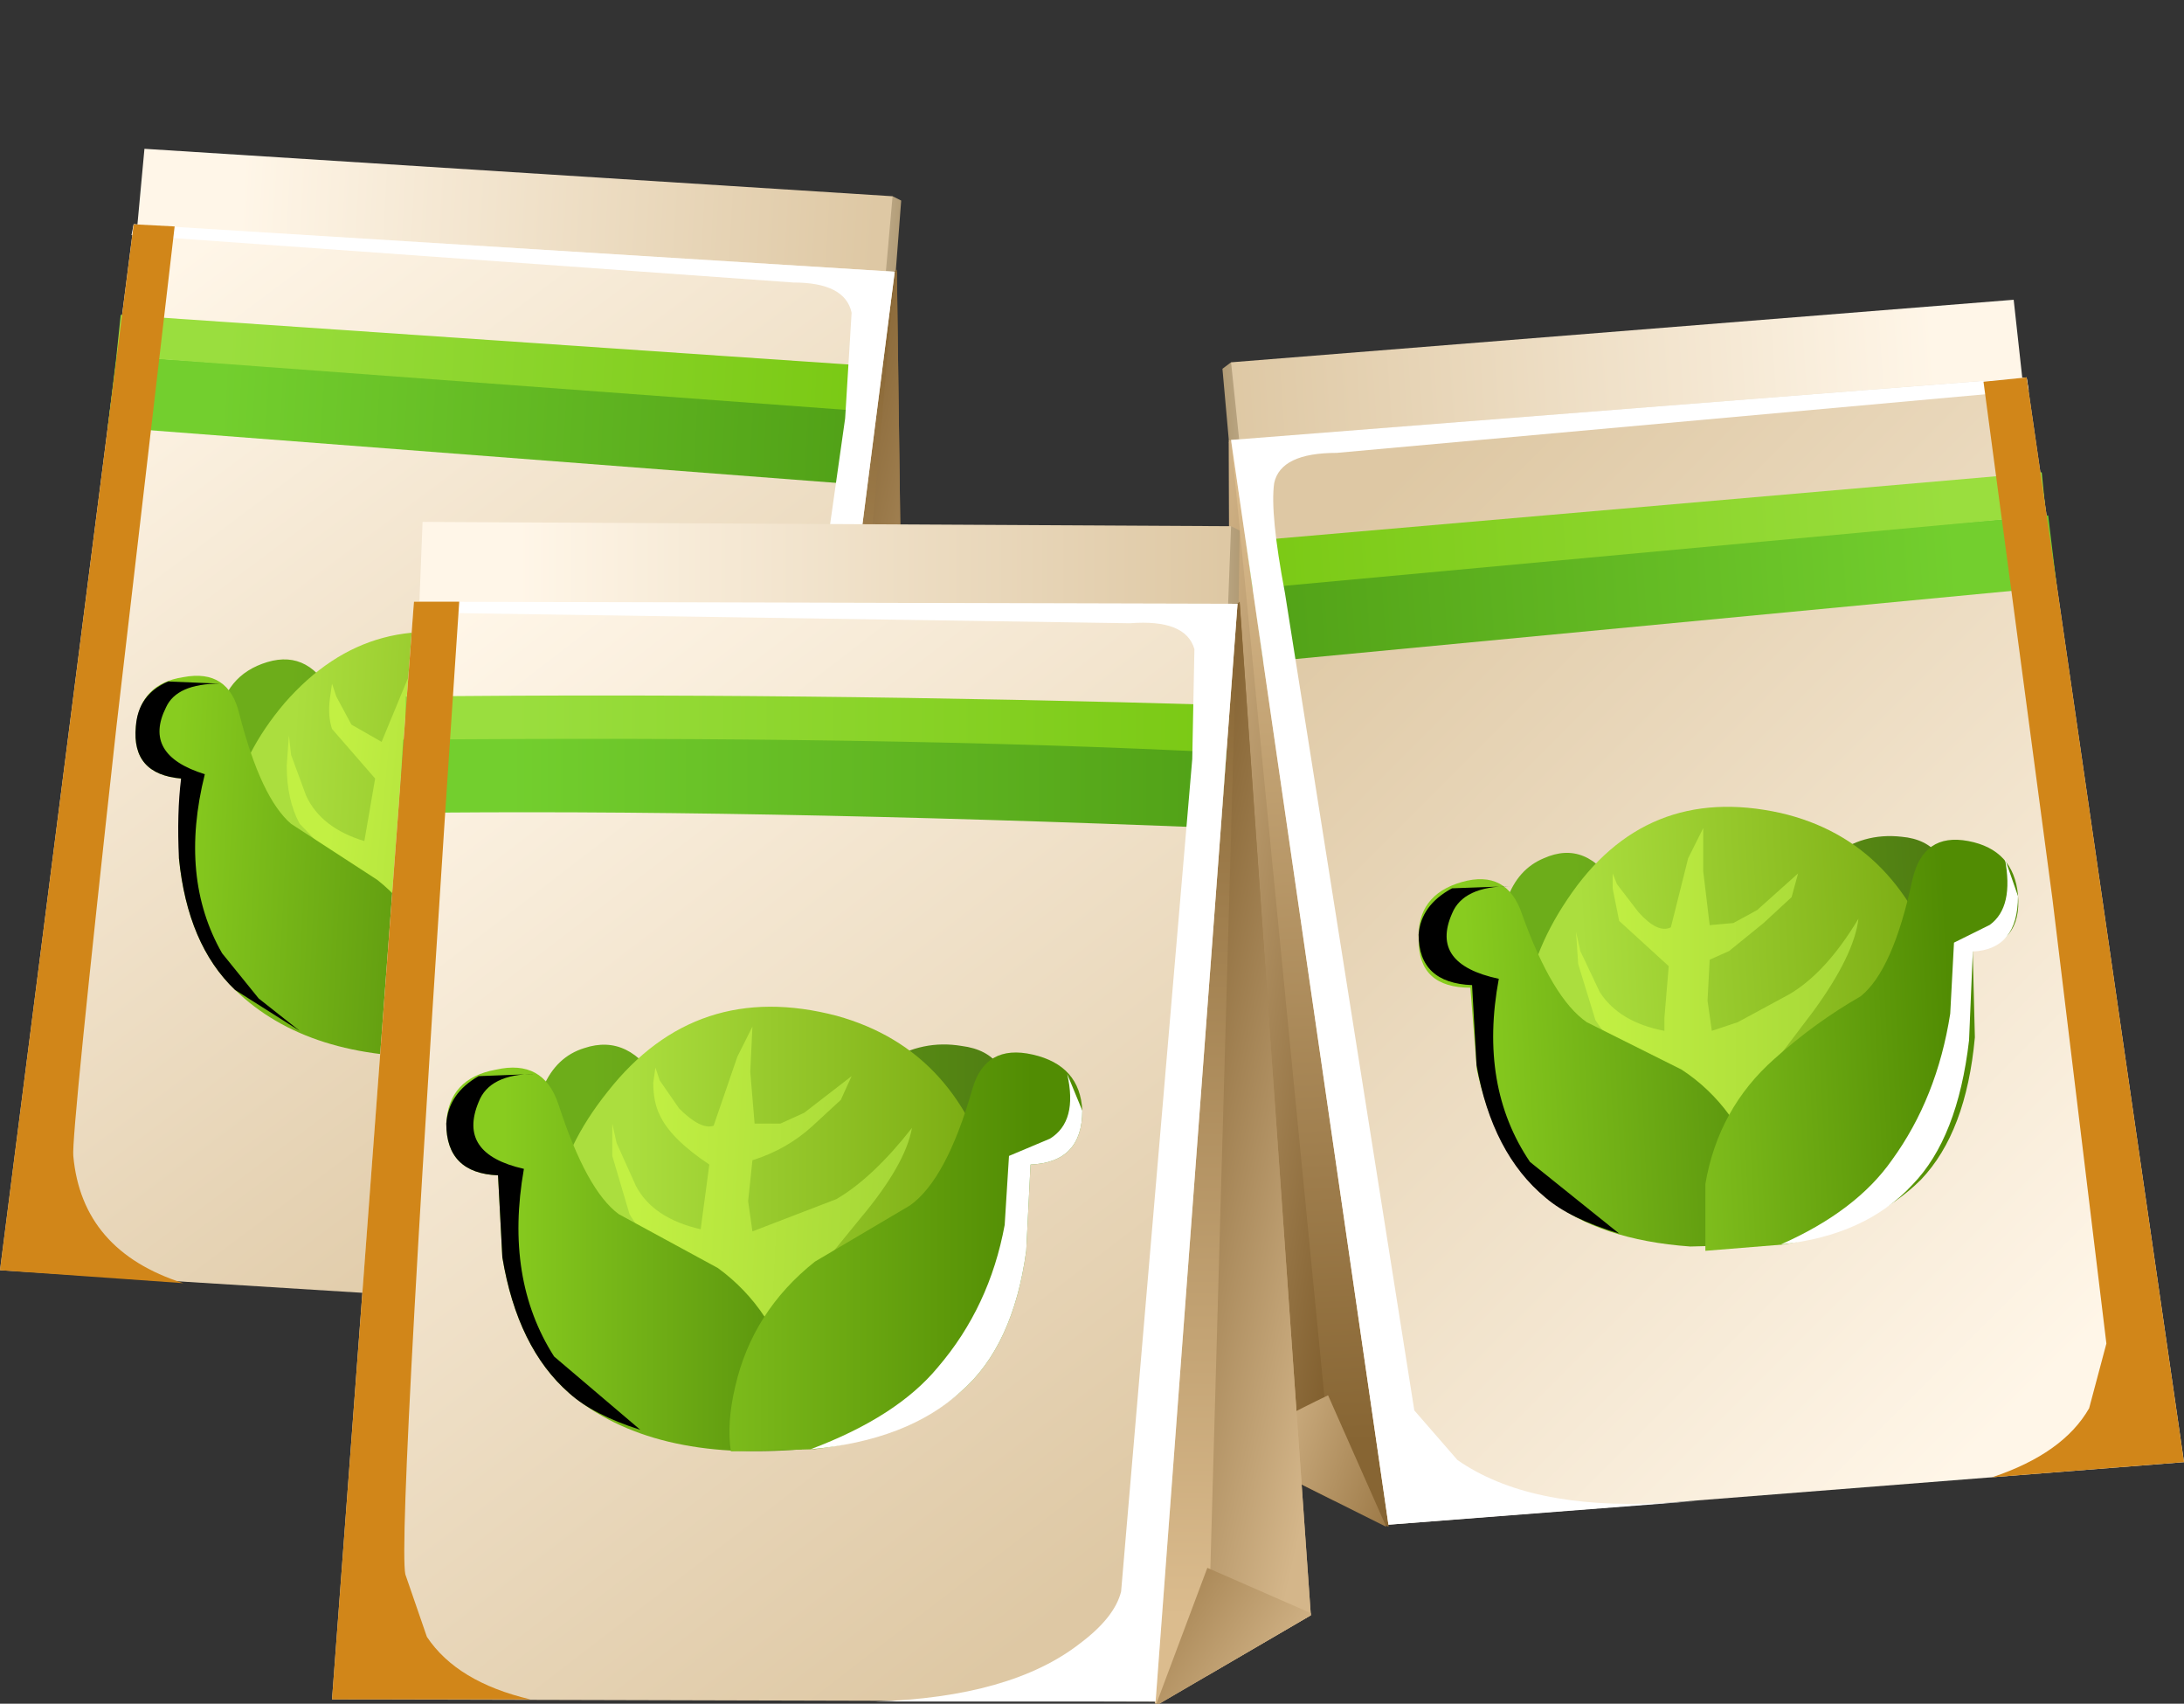 <?xml version="1.0" encoding="UTF-8" standalone="no"?>
<svg xmlns:xlink="http://www.w3.org/1999/xlink" height="39.5px" width="50.65px" xmlns="http://www.w3.org/2000/svg">
  <rect width="100%" height="100%" fill="#333333" stroke="none"/>
  <g transform="matrix(1.0, 0.0, 0.0, 1.0, 0.0, 0.0)">
    <use height="27.15" transform="matrix(1.0, 0.0, 0.0, 1.0, 0.0, 3.45)" width="21.1" xlink:href="#shape0"/>
    <use height="25.35" transform="matrix(1.0, 0.0, 0.0, 1.0, 3.05, 5.2)" width="17.7" xlink:href="#sprite0"/>
    <use height="24.55" transform="matrix(1.0, 0.0, 0.0, 1.0, 0.0, 5.2)" width="4.25" xlink:href="#sprite1"/>
    <use height="9.85" transform="matrix(1.0, 0.0, 0.0, 1.0, 3.15, 14.65)" width="13.6" xlink:href="#shape3"/>
    <use height="8.0" transform="matrix(1.0, 0.0, 0.0, 1.0, 10.55, 16.5)" width="6.2" xlink:href="#sprite2"/>
    <use height="8.25" transform="matrix(1.0, 0.0, 0.0, 1.0, 3.15, 15.65)" width="3.8" xlink:href="#sprite3"/>
    <use height="28.45" transform="matrix(1.0, 0.0, 0.0, 1.0, 28.35, 6.95)" width="22.3" xlink:href="#shape6"/>
    <use height="26.6" transform="matrix(1.0, 0.0, 0.0, 1.0, 28.55, 8.75)" width="18.5" xlink:href="#sprite4"/>
    <use height="25.5" transform="matrix(1.0, 0.0, 0.0, 1.0, 46.0, 8.75)" width="4.65" xlink:href="#sprite5"/>
    <use height="10.3" transform="matrix(1.0, 0.0, 0.0, 1.0, 32.9, 18.7)" width="13.9" xlink:href="#shape9"/>
    <use height="8.95" transform="matrix(1.0, 0.0, 0.0, 1.0, 41.3, 19.9)" width="5.5" xlink:href="#sprite6"/>
    <use height="8.2" transform="matrix(1.0, 0.0, 0.0, 1.0, 32.9, 20.4)" width="4.65" xlink:href="#sprite7"/>
    <use height="27.45" transform="matrix(1.0, 0.0, 0.0, 1.0, 7.7, 12.1)" width="22.7" xlink:href="#shape12"/>
    <use height="25.5" transform="matrix(1.0, 0.0, 0.0, 1.0, 9.6, 13.95)" width="19.1" xlink:href="#sprite8"/>
    <use height="25.45" transform="matrix(1.0, 0.0, 0.0, 1.0, 7.7, 13.95)" width="4.6" xlink:href="#sprite9"/>
    <use height="10.3" transform="matrix(1.0, 0.0, 0.0, 1.0, 10.35, 23.35)" width="14.75" xlink:href="#shape15"/>
    <use height="8.7" transform="matrix(1.0, 0.0, 0.0, 1.0, 18.8, 24.9)" width="6.3" xlink:href="#sprite10"/>
    <use height="8.4" transform="matrix(1.0, 0.0, 0.0, 1.0, 10.35, 24.75)" width="4.5" xlink:href="#sprite11"/>
  </g>
  <defs>
    <g id="shape0" transform="matrix(1.0, 0.0, 0.0, 1.0, 0.0, -3.45)">
      <path d="M17.3 7.5 L20.7 4.55 20.9 4.65 20.65 7.9 17.45 8.2 17.3 7.5" fill="url(#gradient0)" fill-rule="evenodd" stroke="none"/>
      <path d="M20.25 9.6 L2.9 8.3 3.35 3.45 20.7 4.55 20.25 9.6" fill="url(#gradient1)" fill-rule="evenodd" stroke="none"/>
      <path d="M14.7 11.1 L20.8 6.25 21.1 28.8 17.65 30.6 14.7 11.1" fill="url(#gradient2)" fill-rule="evenodd" stroke="none"/>
      <path d="M21.1 28.8 L18.8 30.0 19.05 25.75 20.75 6.3 20.8 6.3 21.1 28.8" fill="url(#gradient3)" fill-rule="evenodd" stroke="none"/>
      <path d="M17.65 30.6 L18.95 27.65 21.1 28.75 21.1 28.8 17.65 30.6" fill="url(#gradient4)" fill-rule="evenodd" stroke="none"/>
      <path d="M17.65 30.55 L0.0 29.45 3.1 5.2 20.75 6.3 17.65 30.55" fill="url(#gradient5)" fill-rule="evenodd" stroke="none"/>
      <path d="M2.7 8.25 L20.3 9.45 20.1 11.25 2.5 9.9 2.7 8.25" fill="url(#gradient6)" fill-rule="evenodd" stroke="none"/>
      <path d="M2.8 7.3 L20.4 8.5 20.25 9.55 2.7 8.25 2.8 7.3" fill="url(#gradient7)" fill-rule="evenodd" stroke="none"/>
    </g>
    <linearGradient gradientTransform="matrix(0.002, 1.0E-4, 1.0E-4, -0.002, 19.3, 6.35)" gradientUnits="userSpaceOnUse" id="gradient0" spreadMethod="pad" x1="-819.2" x2="819.2">
      <stop offset="0.0" stop-color="#fff6e8"/>
      <stop offset="1.0" stop-color="#b09a74"/>
    </linearGradient>
    <linearGradient gradientTransform="matrix(0.009, 5.0E-4, 5.0E-4, -0.009, 12.85, 6.6)" gradientUnits="userSpaceOnUse" id="gradient1" spreadMethod="pad" x1="-819.2" x2="819.2">
      <stop offset="0.0" stop-color="#fff6e8"/>
      <stop offset="1.0" stop-color="#dec8a4"/>
    </linearGradient>
    <linearGradient gradientTransform="matrix(-0.001, 0.013, 0.013, 0.001, 18.05, 17.65)" gradientUnits="userSpaceOnUse" id="gradient2" spreadMethod="pad" x1="-819.2" x2="819.2">
      <stop offset="0.0" stop-color="#876533"/>
      <stop offset="1.0" stop-color="#dbbc8e"/>
    </linearGradient>
    <linearGradient gradientTransform="matrix(0.004, 0.001, 0.001, -0.004, 20.1, 18.25)" gradientUnits="userSpaceOnUse" id="gradient3" spreadMethod="pad" x1="-819.2" x2="819.2">
      <stop offset="0.0" stop-color="#7d5b2a"/>
      <stop offset="1.0" stop-color="#d4b68a"/>
    </linearGradient>
    <linearGradient gradientTransform="matrix(0.002, 0.002, 0.002, -0.002, 18.15, 28.8)" gradientUnits="userSpaceOnUse" id="gradient4" spreadMethod="pad" x1="-819.2" x2="819.2">
      <stop offset="0.0" stop-color="#87622d"/>
      <stop offset="1.0" stop-color="#d4b68a"/>
    </linearGradient>
    <linearGradient gradientTransform="matrix(0.009, 0.012, 0.012, -0.009, 9.8, 17.15)" gradientUnits="userSpaceOnUse" id="gradient5" spreadMethod="pad" x1="-819.2" x2="819.2">
      <stop offset="0.0" stop-color="#fff6e8"/>
      <stop offset="1.0" stop-color="#dec8a4"/>
    </linearGradient>
    <linearGradient gradientTransform="matrix(0.009, 5.0E-4, 5.0E-4, -0.009, 12.45, 9.8)" gradientUnits="userSpaceOnUse" id="gradient6" spreadMethod="pad" x1="-819.2" x2="819.2">
      <stop offset="0.0" stop-color="#73cf2e"/>
      <stop offset="1.0" stop-color="#51a117"/>
    </linearGradient>
    <linearGradient gradientTransform="matrix(0.009, 5.0E-4, 5.0E-4, -0.009, 12.6, 8.5)" gradientUnits="userSpaceOnUse" id="gradient7" spreadMethod="pad" x1="-819.2" x2="819.2">
      <stop offset="0.0" stop-color="#9ade3e"/>
      <stop offset="1.0" stop-color="#7ac914"/>
    </linearGradient>
    <g id="sprite0" transform="matrix(1.0, 0.0, 0.0, 1.0, 0.0, 0.0)">
      <use height="25.35" transform="matrix(1.0, 0.0, 0.0, 1.0, 0.0, 0.0)" width="17.7" xlink:href="#shape1"/>
    </g>
    <g id="shape1" transform="matrix(1.0, 0.0, 0.0, 1.0, 0.0, 0.0)">
      <path d="M13.0 23.9 L13.95 22.8 16.55 4.5 16.7 2.05 Q16.55 1.35 15.35 1.35 L0.0 0.25 0.05 0.0 17.7 1.1 14.6 25.35 7.75 24.95 8.6 24.95 Q11.5 25.0 13.0 23.9" fill="#ffffff" fill-rule="evenodd" stroke="none"/>
    </g>
    <g id="sprite1" transform="matrix(1.0, 0.0, 0.0, 1.0, 0.0, 0.0)">
      <use height="24.55" transform="matrix(1.0, 0.0, 0.0, 1.0, 0.0, 0.0)" width="4.25" xlink:href="#shape2"/>
    </g>
    <g id="shape2" transform="matrix(1.0, 0.0, 0.0, 1.0, 0.0, 0.0)">
      <path d="M3.1 0.0 L4.05 0.05 2.7 11.65 Q1.65 21.15 1.7 21.6 1.9 23.8 4.25 24.55 L0.0 24.25 3.1 0.0" fill="#d18619" fill-rule="evenodd" stroke="none"/>
    </g>
    <g id="shape3" transform="matrix(1.0, 0.0, 0.0, 1.0, -3.15, -14.65)">
      <path d="M5.05 16.75 Q5.2 15.65 6.2 15.35 7.2 15.05 7.75 16.2 L12.7 16.0 Q13.45 15.55 14.3 15.75 15.4 15.95 15.25 17.3 15.0 19.4 8.45 21.0 8.15 20.95 5.4 19.4 L5.05 16.75" fill="url(#gradient8)" fill-rule="evenodd" stroke="none"/>
      <path d="M6.55 22.85 Q5.95 22.2 5.6 21.25 4.65 18.6 6.6 16.3 8.65 13.95 11.65 14.95 14.25 15.85 14.8 19.05 15.35 22.2 13.3 23.55 11.65 24.6 9.7 24.45 7.75 24.25 6.55 22.85" fill="url(#gradient9)" fill-rule="evenodd" stroke="none"/>
      <path d="M9.45 15.75 L9.85 15.05 9.75 16.05 9.75 17.25 10.3 17.25 10.85 17.05 11.9 16.3 11.65 16.8 11.0 17.35 Q10.4 17.85 9.65 18.0 L9.55 18.55 9.55 18.95 9.55 19.6 11.4 19.0 13.1 17.5 Q12.95 18.3 11.9 19.45 L10.5 20.9 Q9.85 21.55 9.75 21.9 9.55 22.45 9.3 22.15 L8.55 20.75 6.95 19.1 Q6.65 18.55 6.65 17.75 L6.7 17.05 6.75 17.5 7.1 18.45 Q7.45 19.2 8.45 19.5 L8.7 18.05 7.7 16.9 Q7.6 16.6 7.65 16.2 L7.7 15.85 7.8 16.15 8.15 16.8 8.85 17.2 9.45 15.75" fill="url(#gradient10)" fill-rule="evenodd" stroke="none"/>
      <path d="M5.45 22.95 Q4.35 21.9 4.15 19.9 L4.2 18.05 Q3.05 17.95 3.15 16.85 3.25 15.85 4.25 15.7 5.3 15.5 5.55 16.55 6.05 18.5 6.75 19.1 L8.75 20.4 Q9.95 21.35 10.25 23.0 L10.35 24.5 Q7.15 24.6 5.45 22.95" fill="url(#gradient11)" fill-rule="evenodd" stroke="none"/>
      <path d="M9.05 23.0 Q9.5 21.35 10.85 20.35 11.85 19.65 13.0 19.2 13.75 18.7 14.45 16.75 14.8 15.7 15.8 16.0 16.8 16.3 16.75 17.35 16.75 18.45 15.6 18.45 L15.4 20.35 Q15.0 22.45 13.85 23.4 12.7 24.35 10.65 24.5 L8.85 24.45 Q8.8 23.85 9.05 23.0" fill="url(#gradient12)" fill-rule="evenodd" stroke="none"/>
    </g>
    <linearGradient gradientTransform="matrix(0.005, 3.0E-4, 3.0E-4, -0.005, 10.7, 18.3)" gradientUnits="userSpaceOnUse" id="gradient8" spreadMethod="pad" x1="-819.2" x2="819.2">
      <stop offset="0.0" stop-color="#6dad1a"/>
      <stop offset="1.0" stop-color="#4f7d12"/>
    </linearGradient>
    <linearGradient gradientTransform="matrix(0.005, 3.0E-4, 3.0E-4, -0.005, 10.75, 19.6)" gradientUnits="userSpaceOnUse" id="gradient9" spreadMethod="pad" x1="-819.2" x2="819.2">
      <stop offset="0.0" stop-color="#abde3e"/>
      <stop offset="1.0" stop-color="#7aab12"/>
    </linearGradient>
    <linearGradient gradientTransform="matrix(0.003, -1.0E-4, 3.0E-4, -0.003, 10.15, 18.65)" gradientUnits="userSpaceOnUse" id="gradient10" spreadMethod="pad" x1="-819.2" x2="819.2">
      <stop offset="0.0" stop-color="#c2f043"/>
      <stop offset="1.0" stop-color="#a3d536"/>
    </linearGradient>
    <linearGradient gradientTransform="matrix(0.004, 2.0E-4, 2.0E-4, -0.004, 7.25, 20.1)" gradientUnits="userSpaceOnUse" id="gradient11" spreadMethod="pad" x1="-819.2" x2="819.2">
      <stop offset="0.0" stop-color="#88cc1f"/>
      <stop offset="1.0" stop-color="#5a940d"/>
    </linearGradient>
    <linearGradient gradientTransform="matrix(0.004, 2.0E-4, 2.0E-4, -0.004, 11.75, 20.2)" gradientUnits="userSpaceOnUse" id="gradient12" spreadMethod="pad" x1="-819.2" x2="819.2">
      <stop offset="0.0" stop-color="#83c21f"/>
      <stop offset="1.0" stop-color="#518c03"/>
    </linearGradient>
    <g id="sprite2" transform="matrix(1.0, 0.0, 0.0, 1.0, 0.0, 0.0)">
      <use height="8.0" transform="matrix(1.0, 0.0, 0.0, 1.0, 0.0, 0.0)" width="6.2" xlink:href="#shape4"/>
    </g>
    <g id="shape4" transform="matrix(1.0, 0.0, 0.0, 1.0, 0.0, 0.0)">
      <path d="M5.95 0.0 L6.2 0.85 Q6.2 1.95 5.05 1.95 L4.85 3.85 Q4.45 5.95 3.3 6.9 2.1 7.9 0.0 8.0 1.9 7.35 2.85 6.35 4.05 5.05 4.45 3.3 L4.65 1.75 4.85 1.75 5.5 1.45 Q6.15 1.05 5.95 0.0" fill="#ffffff" fill-rule="evenodd" stroke="none"/>
    </g>
    <g id="sprite3" transform="matrix(1.0, 0.0, 0.0, 1.0, 0.0, 0.05)">
      <use height="8.25" transform="matrix(1.0, 0.0, 0.0, 1.0, 0.0, -0.05)" width="3.8" xlink:href="#shape5"/>
    </g>
    <g id="shape5" transform="matrix(1.0, 0.0, 0.0, 1.0, 0.0, 0.05)">
      <path d="M1.95 0.15 Q0.95 0.15 0.7 0.7 0.15 1.8 1.6 2.25 1.0 4.65 2.0 6.4 L2.85 7.45 3.8 8.2 2.3 7.25 Q1.2 6.2 1.0 4.2 0.95 3.15 1.05 2.35 -0.1 2.25 0.0 1.15 0.05 0.4 0.75 0.1 L1.95 0.15" fill="#000000" fill-rule="evenodd" stroke="none"/>
    </g>
    <g id="shape6" transform="matrix(1.0, 0.0, 0.0, 1.0, -28.35, -6.95)">
      <path d="M32.15 11.45 L32.0 12.15 28.65 11.9 28.35 8.55 28.55 8.4 32.15 11.45" fill="url(#gradient13)" fill-rule="evenodd" stroke="none"/>
      <path d="M46.7 6.95 L47.25 11.95 29.1 13.65 28.55 8.4 46.7 6.95" fill="url(#gradient14)" fill-rule="evenodd" stroke="none"/>
      <path d="M34.95 15.1 L32.2 35.4 28.55 33.6 28.5 10.2 34.95 15.1" fill="url(#gradient15)" fill-rule="evenodd" stroke="none"/>
      <path d="M30.95 34.8 L28.55 33.6 28.5 10.25 28.55 10.2 30.95 34.8" fill="url(#gradient16)" fill-rule="evenodd" stroke="none"/>
      <path d="M32.15 35.4 L28.55 33.6 28.55 33.55 Q29.65 32.9 30.8 32.35 L32.15 35.4" fill="url(#gradient17)" fill-rule="evenodd" stroke="none"/>
      <path d="M47.0 8.75 L50.65 33.9 32.2 35.35 28.55 10.2 47.0 8.75" fill="url(#gradient18)" fill-rule="evenodd" stroke="none"/>
      <path d="M47.7 13.6 L29.3 15.35 29.05 13.5 47.5 11.95 47.7 13.6" fill="url(#gradient19)" fill-rule="evenodd" stroke="none"/>
      <path d="M47.45 11.95 L29.05 13.65 28.9 12.55 47.35 10.95 47.45 11.95" fill="url(#gradient20)" fill-rule="evenodd" stroke="none"/>
    </g>
    <linearGradient gradientTransform="matrix(-0.002, 1.0E-4, -1.0E-4, -0.002, 30.05, 10.3)" gradientUnits="userSpaceOnUse" id="gradient13" spreadMethod="pad" x1="-819.2" x2="819.2">
      <stop offset="0.0" stop-color="#fff6e8"/>
      <stop offset="1.0" stop-color="#b09a74"/>
    </linearGradient>
    <linearGradient gradientTransform="matrix(-0.01, 7.0E-4, -7.0E-4, -0.01, 36.8, 10.4)" gradientUnits="userSpaceOnUse" id="gradient14" spreadMethod="pad" x1="-819.2" x2="819.2">
      <stop offset="0.0" stop-color="#fff6e8"/>
      <stop offset="1.0" stop-color="#dec8a4"/>
    </linearGradient>
    <linearGradient gradientTransform="matrix(-7.0E-4, -0.014, 0.014, -7.0E-4, 31.5, 21.95)" gradientUnits="userSpaceOnUse" id="gradient15" spreadMethod="pad" x1="-819.2" x2="819.2">
      <stop offset="0.0" stop-color="#876533"/>
      <stop offset="1.0" stop-color="#dbbc8e"/>
    </linearGradient>
    <linearGradient gradientTransform="matrix(-0.004, -7.0E-4, 7.0E-4, -0.004, 29.4, 22.65)" gradientUnits="userSpaceOnUse" id="gradient16" spreadMethod="pad" x1="-819.2" x2="819.2">
      <stop offset="0.0" stop-color="#7d5b2a"/>
      <stop offset="1.0" stop-color="#d4b68a"/>
    </linearGradient>
    <linearGradient gradientTransform="matrix(-0.003, -0.001, 0.001, -0.003, 31.6, 33.55)" gradientUnits="userSpaceOnUse" id="gradient17" spreadMethod="pad" x1="-819.2" x2="819.2">
      <stop offset="0.0" stop-color="#87622d"/>
      <stop offset="1.0" stop-color="#d4b68a"/>
    </linearGradient>
    <linearGradient gradientTransform="matrix(-0.011, -0.011, 0.011, -0.011, 40.15, 21.3)" gradientUnits="userSpaceOnUse" id="gradient18" spreadMethod="pad" x1="-819.2" x2="819.2">
      <stop offset="0.0" stop-color="#fff6e8"/>
      <stop offset="1.0" stop-color="#dec8a4"/>
    </linearGradient>
    <linearGradient gradientTransform="matrix(-0.01, 7.0E-4, -7.0E-4, -0.01, 37.25, 13.7)" gradientUnits="userSpaceOnUse" id="gradient19" spreadMethod="pad" x1="-819.2" x2="819.2">
      <stop offset="0.0" stop-color="#73cf2e"/>
      <stop offset="1.0" stop-color="#51a117"/>
    </linearGradient>
    <linearGradient gradientTransform="matrix(-0.01, 7.0E-4, -7.0E-4, -0.01, 37.05, 12.35)" gradientUnits="userSpaceOnUse" id="gradient20" spreadMethod="pad" x1="-819.2" x2="819.2">
      <stop offset="0.0" stop-color="#9ade3e"/>
      <stop offset="1.0" stop-color="#7ac914"/>
    </linearGradient>
    <g id="sprite4" transform="matrix(1.0, 0.0, 0.0, 1.0, 0.0, 0.0)">
      <use height="26.6" transform="matrix(1.0, 0.0, 0.0, 1.0, 0.0, 0.0)" width="18.5" xlink:href="#shape7"/>
    </g>
    <g id="shape7" transform="matrix(1.0, 0.0, 0.0, 1.0, 0.0, 0.0)">
      <path d="M18.45 0.0 L18.5 0.3 2.45 1.75 Q1.15 1.75 1.0 2.45 0.9 3.15 1.25 5.0 L4.25 23.95 5.25 25.1 Q6.9 26.25 9.95 26.1 L10.8 26.05 3.65 26.6 0.0 1.45 18.45 0.0" fill="#ffffff" fill-rule="evenodd" stroke="none"/>
    </g>
    <g id="sprite5" transform="matrix(1.0, 0.0, 0.0, 1.0, 0.0, 0.0)">
      <use height="25.5" transform="matrix(1.0, 0.0, 0.0, 1.0, 0.0, 0.0)" width="4.65" xlink:href="#shape8"/>
    </g>
    <g id="shape8" transform="matrix(1.0, 0.0, 0.0, 1.0, 0.0, 0.0)">
      <path d="M1.0 0.0 L4.65 25.15 0.2 25.5 Q1.85 24.95 2.45 23.9 L2.85 22.4 1.6 12.1 0.0 0.1 1.0 0.0" fill="#d18619" fill-rule="evenodd" stroke="none"/>
    </g>
    <g id="shape9" transform="matrix(1.0, 0.0, 0.0, 1.0, -32.9, -18.7)">
      <path d="M45.25 20.9 Q45.25 23.05 38.75 25.45 38.45 25.45 35.5 24.15 L34.8 21.45 34.95 20.85 Q35.2 20.15 35.8 19.9 36.8 19.45 37.5 20.6 41.9 20.35 42.5 19.85 43.2 19.3 44.1 19.4 45.25 19.5 45.25 20.9" fill="url(#gradient21)" fill-rule="evenodd" stroke="none"/>
      <path d="M44.0 27.5 Q42.4 28.8 40.45 28.85 38.4 28.9 37.0 27.6 36.35 27.0 35.9 26.05 34.6 23.45 36.35 20.85 38.15 18.15 41.3 18.85 44.1 19.5 45.05 22.7 45.95 25.9 44.0 27.5" fill="url(#gradient22)" fill-rule="evenodd" stroke="none"/>
      <path d="M40.75 21.1 L41.7 20.25 41.55 20.8 40.9 21.4 40.1 22.05 39.65 22.25 39.6 23.2 39.7 23.9 40.3 23.7 41.5 23.05 Q42.35 22.55 43.1 21.3 43.0 22.15 42.05 23.45 L40.8 25.1 40.15 26.25 Q40.05 26.85 39.75 26.55 L38.8 25.2 Q37.5 24.45 37.0 23.65 L36.6 22.35 36.55 21.6 36.65 22.05 37.1 23.0 Q37.55 23.7 38.6 23.9 L38.6 23.6 38.7 22.4 37.55 21.35 37.4 20.6 37.4 20.25 37.5 20.5 38.0 21.15 Q38.45 21.65 38.75 21.5 L39.15 19.9 39.5 19.2 39.5 20.2 39.65 21.45 40.2 21.4 40.75 21.1" fill="url(#gradient23)" fill-rule="evenodd" stroke="none"/>
      <path d="M40.85 27.35 L41.1 28.85 39.2 28.9 Q37.1 28.75 35.9 27.8 34.7 26.85 34.25 24.8 L34.1 22.9 Q32.9 22.9 32.9 21.8 32.85 20.75 33.9 20.45 34.95 20.15 35.3 21.2 36.0 23.15 36.8 23.7 L39.0 24.8 Q40.3 25.65 40.85 27.35" fill="url(#gradient24)" fill-rule="evenodd" stroke="none"/>
      <path d="M41.4 28.85 L39.55 29.0 39.55 27.45 Q39.85 25.7 41.15 24.55 42.1 23.7 43.15 23.1 43.9 22.5 44.35 20.4 44.6 19.3 45.65 19.5 46.7 19.7 46.8 20.75 46.9 21.9 45.75 22.05 L45.8 24.05 Q45.6 26.25 44.55 27.35 43.45 28.45 41.4 28.85" fill="url(#gradient25)" fill-rule="evenodd" stroke="none"/>
    </g>
    <linearGradient gradientTransform="matrix(0.005, -3.0E-4, -3.0E-4, -0.005, 40.75, 22.45)" gradientUnits="userSpaceOnUse" id="gradient21" spreadMethod="pad" x1="-819.2" x2="819.2">
      <stop offset="0.0" stop-color="#6dad1a"/>
      <stop offset="1.0" stop-color="#4f7d12"/>
    </linearGradient>
    <linearGradient gradientTransform="matrix(0.005, -3.0E-4, -3.0E-4, -0.005, 40.9, 23.75)" gradientUnits="userSpaceOnUse" id="gradient22" spreadMethod="pad" x1="-819.2" x2="819.2">
      <stop offset="0.0" stop-color="#abde3e"/>
      <stop offset="1.0" stop-color="#7aab12"/>
    </linearGradient>
    <linearGradient gradientTransform="matrix(0.004, -5.0E-4, 0.0, -0.004, 40.25, 22.85)" gradientUnits="userSpaceOnUse" id="gradient23" spreadMethod="pad" x1="-819.2" x2="819.2">
      <stop offset="0.0" stop-color="#c2f043"/>
      <stop offset="1.0" stop-color="#a3d536"/>
    </linearGradient>
    <linearGradient gradientTransform="matrix(0.004, -2.0E-4, -2.0E-4, -0.004, 37.4, 24.65)" gradientUnits="userSpaceOnUse" id="gradient24" spreadMethod="pad" x1="-819.2" x2="819.2">
      <stop offset="0.0" stop-color="#88cc1f"/>
      <stop offset="1.0" stop-color="#5a940d"/>
    </linearGradient>
    <linearGradient gradientTransform="matrix(0.004, -2.0E-4, -2.0E-4, -0.004, 42.0, 24.25)" gradientUnits="userSpaceOnUse" id="gradient25" spreadMethod="pad" x1="-819.2" x2="819.2">
      <stop offset="0.0" stop-color="#83c21f"/>
      <stop offset="1.0" stop-color="#518c03"/>
    </linearGradient>
    <g id="sprite6" transform="matrix(1.0, 0.0, 0.0, 1.0, 0.0, 0.0)">
      <use height="8.7" transform="matrix(0.873, 0.0, 0.0, 1.029, 0.0, 0.0)" width="6.3" xlink:href="#shape10"/>
    </g>
    <g id="shape10" transform="matrix(1.0, 0.0, 0.0, 1.0, 0.0, 0.0)">
      <path d="M6.3 0.85 Q6.3 2.05 5.1 2.1 L5.0 4.1 Q4.7 6.3 3.5 7.35 2.25 8.5 0.0 8.7 2.0 7.95 2.95 6.8 4.15 5.4 4.5 3.5 L4.6 1.9 5.55 1.5 Q6.2 1.1 5.95 0.0 L6.3 0.85" fill="#ffffff" fill-rule="evenodd" stroke="none"/>
    </g>
    <g id="sprite7" transform="matrix(1.0, 0.0, 0.0, 1.0, 0.0, 0.05)">
      <use height="8.4" transform="matrix(1.033, 0.0, 0.0, 0.976, 0.0, -0.05)" width="4.5" xlink:href="#shape11"/>
    </g>
    <g id="shape11" transform="matrix(1.0, 0.0, 0.0, 1.0, 0.0, 0.0)">
      <path d="M0.75 0.8 Q0.25 2.0 1.8 2.35 1.35 4.9 2.5 6.7 L4.5 8.4 Q3.4 8.05 2.85 7.55 1.65 6.5 1.3 4.4 L1.2 2.5 Q0.0 2.45 0.0 1.3 0.05 0.6 0.75 0.2 L2.05 0.15 Q1.0 0.15 0.75 0.8" fill="#000000" fill-rule="evenodd" stroke="none"/>
    </g>
    <g id="shape12" transform="matrix(1.0, 0.0, 0.0, 1.0, -7.7, -12.1)">
      <path d="M25.1 15.5 L28.55 12.2 28.75 12.3 28.7 15.7 25.25 16.2 25.1 15.5" fill="url(#gradient26)" fill-rule="evenodd" stroke="none"/>
      <path d="M28.35 17.5 L9.6 17.15 9.8 12.1 28.55 12.2 28.35 17.5" fill="url(#gradient27)" fill-rule="evenodd" stroke="none"/>
      <path d="M22.5 19.35 L28.75 13.95 30.4 37.45 26.8 39.55 22.5 19.35" fill="url(#gradient28)" fill-rule="evenodd" stroke="none"/>
      <path d="M28.0 38.85 L28.7 14.0 28.75 14.0 30.4 37.45 28.0 38.85" fill="url(#gradient29)" fill-rule="evenodd" stroke="none"/>
      <path d="M26.8 39.55 L28.0 36.35 30.4 37.4 30.4 37.45 26.8 39.55" fill="url(#gradient30)" fill-rule="evenodd" stroke="none"/>
      <path d="M26.8 39.45 L7.7 39.4 9.6 13.95 28.7 14.0 26.8 39.45" fill="url(#gradient31)" fill-rule="evenodd" stroke="none"/>
      <path d="M9.35 17.15 Q15.2 16.95 28.45 17.35 L28.3 19.2 Q17.1 18.75 9.25 18.85 L9.35 17.15" fill="url(#gradient32)" fill-rule="evenodd" stroke="none"/>
      <path d="M9.4 16.15 Q18.35 16.05 28.5 16.35 L28.4 17.45 Q20.5 17.05 9.4 17.15 L9.4 16.15" fill="url(#gradient33)" fill-rule="evenodd" stroke="none"/>
    </g>
    <linearGradient gradientTransform="matrix(0.002, 0.0, 0.0, -0.002, 27.15, 14.2)" gradientUnits="userSpaceOnUse" id="gradient26" spreadMethod="pad" x1="-819.2" x2="819.2">
      <stop offset="0.0" stop-color="#fff6e8"/>
      <stop offset="1.0" stop-color="#b09a74"/>
    </linearGradient>
    <linearGradient gradientTransform="matrix(0.01, 0.0, 0.0, -0.01, 20.2, 14.8)" gradientUnits="userSpaceOnUse" id="gradient27" spreadMethod="pad" x1="-819.2" x2="819.2">
      <stop offset="0.0" stop-color="#fff6e8"/>
      <stop offset="1.0" stop-color="#dec8a4"/>
    </linearGradient>
    <linearGradient gradientTransform="matrix(-3.0E-4, 0.014, 0.014, 3.0E-4, 26.5, 26.0)" gradientUnits="userSpaceOnUse" id="gradient28" spreadMethod="pad" x1="-819.2" x2="819.2">
      <stop offset="0.0" stop-color="#876533"/>
      <stop offset="1.0" stop-color="#dbbc8e"/>
    </linearGradient>
    <linearGradient gradientTransform="matrix(0.004, 9.0E-4, 9.0E-4, -0.004, 28.75, 26.5)" gradientUnits="userSpaceOnUse" id="gradient29" spreadMethod="pad" x1="-819.2" x2="819.2">
      <stop offset="0.0" stop-color="#7d5b2a"/>
      <stop offset="1.0" stop-color="#d4b68a"/>
    </linearGradient>
    <linearGradient gradientTransform="matrix(0.003, 0.002, 0.002, -0.003, 27.25, 37.65)" gradientUnits="userSpaceOnUse" id="gradient30" spreadMethod="pad" x1="-819.2" x2="819.2">
      <stop offset="0.0" stop-color="#87622d"/>
      <stop offset="1.0" stop-color="#d4b68a"/>
    </linearGradient>
    <linearGradient gradientTransform="matrix(0.01, 0.013, 0.013, -0.01, 17.6, 25.95)" gradientUnits="userSpaceOnUse" id="gradient31" spreadMethod="pad" x1="-819.2" x2="819.2">
      <stop offset="0.0" stop-color="#fff6e8"/>
      <stop offset="1.0" stop-color="#dec8a4"/>
    </linearGradient>
    <linearGradient gradientTransform="matrix(0.01, 0.0, 0.0, -0.01, 20.0, 18.15)" gradientUnits="userSpaceOnUse" id="gradient32" spreadMethod="pad" x1="-819.2" x2="819.2">
      <stop offset="0.0" stop-color="#73cf2e"/>
      <stop offset="1.0" stop-color="#51a117"/>
    </linearGradient>
    <linearGradient gradientTransform="matrix(0.01, 0.0, 0.0, -0.01, 20.1, 16.8)" gradientUnits="userSpaceOnUse" id="gradient33" spreadMethod="pad" x1="-819.2" x2="819.2">
      <stop offset="0.0" stop-color="#9ade3e"/>
      <stop offset="1.0" stop-color="#7ac914"/>
    </linearGradient>
    <g id="sprite8" transform="matrix(1.0, 0.0, 0.0, 1.0, 0.0, 0.0)">
      <use height="25.5" transform="matrix(1.0, 0.0, 0.0, 1.0, 0.0, 0.0)" width="19.1" xlink:href="#shape13"/>
    </g>
    <g id="shape13" transform="matrix(1.0, 0.0, 0.0, 1.0, 0.0, 0.0)">
      <path d="M15.45 24.15 Q16.25 23.55 16.4 22.95 L18.05 3.65 18.1 1.1 Q17.9 0.4 16.6 0.5 L0.0 0.25 0.0 0.0 19.1 0.05 17.2 25.5 10.7 25.5 Q13.85 25.4 15.45 24.15" fill="#ffffff" fill-rule="evenodd" stroke="none"/>
    </g>
    <g id="sprite9" transform="matrix(1.0, 0.0, 0.0, 1.0, 0.0, 0.0)">
      <use height="25.45" transform="matrix(1.0, 0.0, 0.0, 1.0, 0.0, 0.0)" width="4.6" xlink:href="#shape14"/>
    </g>
    <g id="shape14" transform="matrix(1.0, 0.0, 0.0, 1.0, 0.0, 0.0)">
      <path d="M1.9 0.0 L2.95 0.0 Q1.5 21.55 1.7 22.55 L2.2 24.0 Q2.9 25.05 4.6 25.45 L0.0 25.45 1.9 0.0" fill="#d18619" fill-rule="evenodd" stroke="none"/>
    </g>
    <g id="shape15" transform="matrix(1.0, 0.0, 0.0, 1.0, -10.35, -23.35)">
      <path d="M23.4 25.8 Q23.3 28.0 16.3 30.05 L12.95 28.6 12.4 25.8 12.6 25.2 Q12.9 24.5 13.55 24.3 14.6 23.95 15.3 25.15 L20.6 24.6 Q21.4 24.1 22.3 24.25 23.5 24.4 23.4 25.8" fill="url(#gradient34)" fill-rule="evenodd" stroke="none"/>
      <path d="M14.35 32.15 L13.25 30.55 Q12.05 27.85 14.1 25.3 16.15 22.7 19.4 23.55 22.3 24.35 23.1 27.65 23.9 30.9 21.7 32.4 20.0 33.65 17.9 33.6 15.75 33.55 14.35 32.15" fill="url(#gradient35)" fill-rule="evenodd" stroke="none"/>
      <path d="M14.6 28.15 L14.2 26.8 14.2 26.05 14.3 26.5 14.75 27.5 Q15.15 28.25 16.25 28.5 L16.45 27.0 Q15.55 26.4 15.3 25.85 15.15 25.55 15.15 25.1 L15.2 24.75 15.3 25.05 15.75 25.7 Q16.25 26.2 16.55 26.1 L17.1 24.5 17.45 23.8 17.4 24.85 17.5 26.05 18.1 26.05 18.65 25.8 19.75 24.95 19.5 25.5 18.85 26.1 Q18.25 26.65 17.45 26.9 L17.35 27.85 17.45 28.55 19.4 27.8 Q20.25 27.3 21.15 26.15 21.0 27.0 19.95 28.25 L17.75 30.95 Q17.6 31.55 17.3 31.25 L16.4 29.85 Q15.1 29.0 14.6 28.15" fill="url(#gradient36)" fill-rule="evenodd" stroke="none"/>
      <path d="M12.95 25.6 Q13.6 27.6 14.35 28.15 L16.65 29.4 Q17.95 30.35 18.4 32.05 L18.6 33.6 Q15.1 33.9 13.2 32.3 12.0 31.25 11.65 29.15 L11.55 27.25 Q10.35 27.2 10.35 26.05 10.4 25.0 11.5 24.8 12.6 24.55 12.95 25.6" fill="url(#gradient37)" fill-rule="evenodd" stroke="none"/>
      <path d="M22.55 25.25 Q22.85 24.2 23.95 24.45 25.05 24.7 25.1 25.75 25.1 26.95 23.9 27.0 L23.8 29.0 Q23.5 31.2 22.3 32.25 21.1 33.3 18.9 33.6 L16.95 33.65 Q16.85 33.0 17.05 32.15 17.45 30.4 18.9 29.25 L21.1 27.95 Q21.95 27.35 22.55 25.25" fill="url(#gradient38)" fill-rule="evenodd" stroke="none"/>
    </g>
    <linearGradient gradientTransform="matrix(0.006, 0.0, 0.0, -0.006, 18.6, 27.15)" gradientUnits="userSpaceOnUse" id="gradient34" spreadMethod="pad" x1="-819.2" x2="819.2">
      <stop offset="0.0" stop-color="#6dad1a"/>
      <stop offset="1.0" stop-color="#4f7d12"/>
    </linearGradient>
    <linearGradient gradientTransform="matrix(0.005, 0.0, 0.0, -0.005, 18.7, 28.5)" gradientUnits="userSpaceOnUse" id="gradient35" spreadMethod="pad" x1="-819.2" x2="819.2">
      <stop offset="0.0" stop-color="#abde3e"/>
      <stop offset="1.0" stop-color="#7aab12"/>
    </linearGradient>
    <linearGradient gradientTransform="matrix(0.004, -3.0E-4, 2.0E-4, -0.004, 18.05, 27.5)" gradientUnits="userSpaceOnUse" id="gradient36" spreadMethod="pad" x1="-819.2" x2="819.2">
      <stop offset="0.0" stop-color="#c2f043"/>
      <stop offset="1.0" stop-color="#a3d536"/>
    </linearGradient>
    <linearGradient gradientTransform="matrix(0.004, 0.0, 0.0, -0.004, 14.95, 29.2)" gradientUnits="userSpaceOnUse" id="gradient37" spreadMethod="pad" x1="-819.2" x2="819.2">
      <stop offset="0.0" stop-color="#88cc1f"/>
      <stop offset="1.0" stop-color="#5a940d"/>
    </linearGradient>
    <linearGradient gradientTransform="matrix(0.005, 0.0, 0.0, -0.005, 19.85, 29.05)" gradientUnits="userSpaceOnUse" id="gradient38" spreadMethod="pad" x1="-819.2" x2="819.2">
      <stop offset="0.0" stop-color="#83c21f"/>
      <stop offset="1.0" stop-color="#518c03"/>
    </linearGradient>
    <g id="sprite10" transform="matrix(1.0, 0.0, 0.0, 1.0, 0.0, 0.0)">
      <use height="8.7" transform="matrix(1.0, 0.0, 0.0, 1.0, 0.0, 0.0)" width="6.3" xlink:href="#shape10"/>
    </g>
    <g id="sprite11" transform="matrix(1.0, 0.0, 0.0, 1.0, 0.0, 0.0)">
      <use height="8.4" transform="matrix(1.0, 0.0, 0.0, 1.0, 0.0, 0.0)" width="4.5" xlink:href="#shape11"/>
    </g>
  </defs>
</svg>
